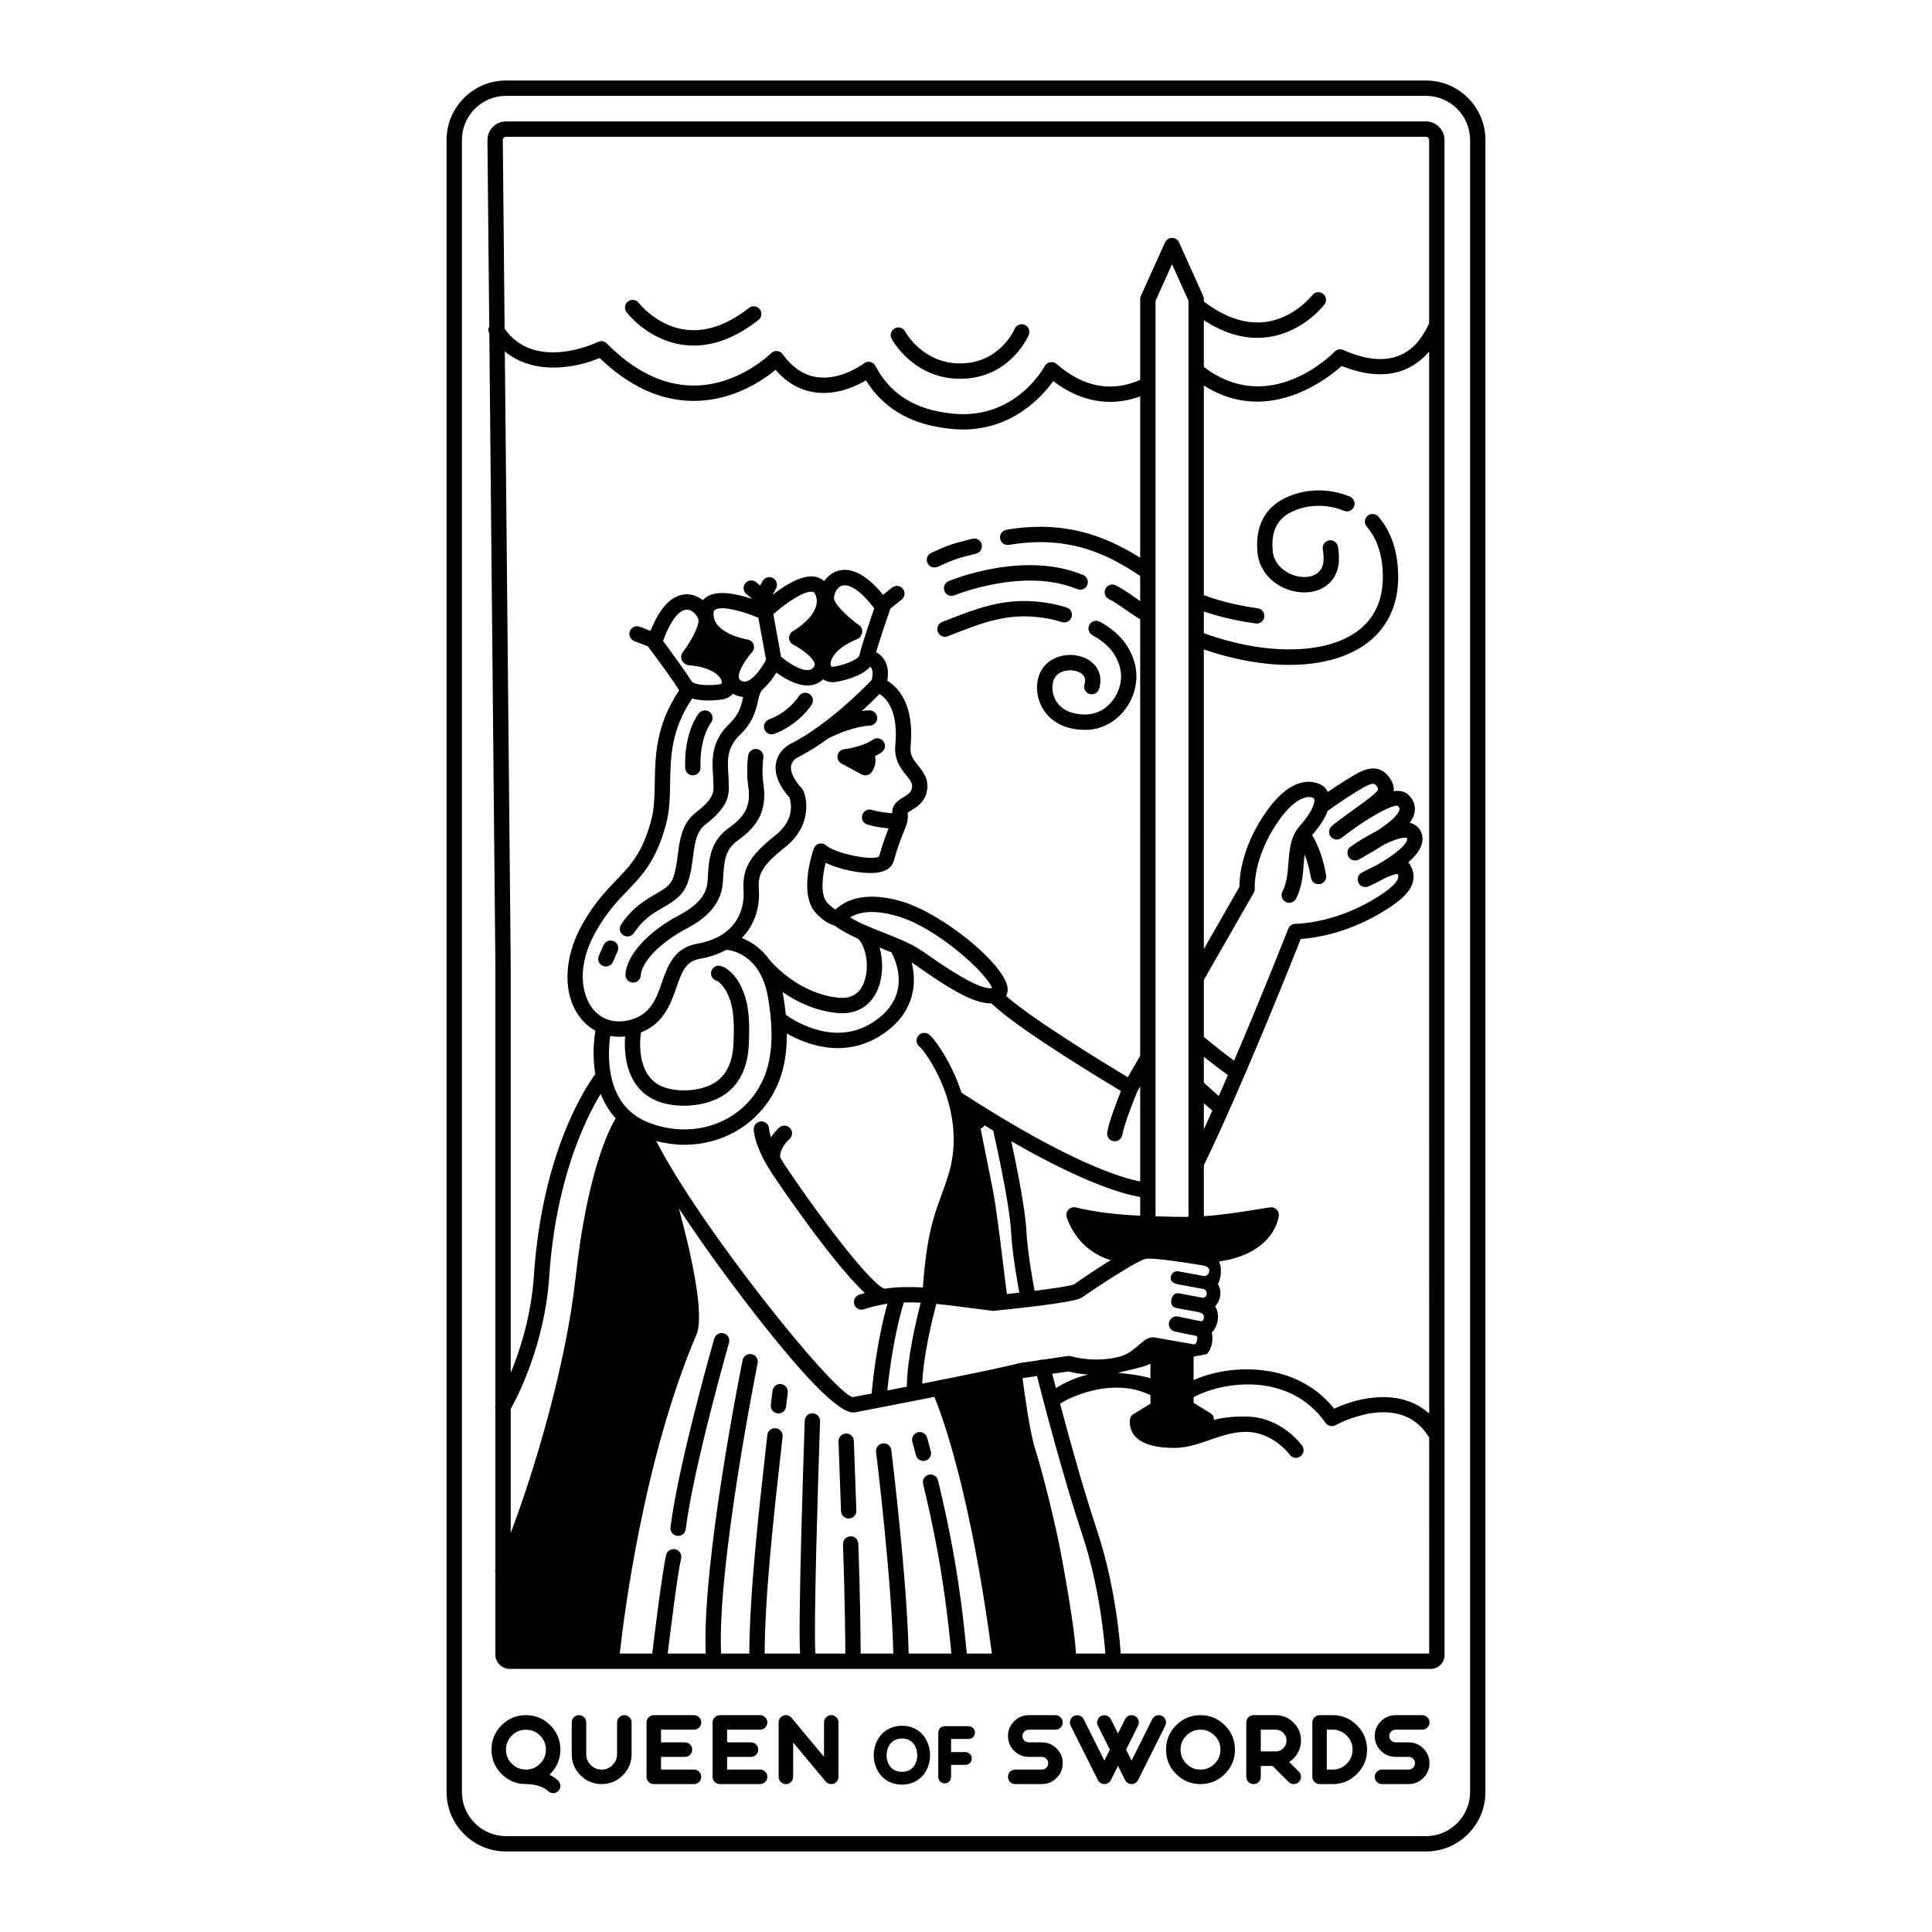 <?xml version="1.0" encoding="utf-8"?>
<!-- Generator: Adobe Illustrator 23.0.3, SVG Export Plug-In . SVG Version: 6.00 Build 0)  -->
<svg version="1.1" id="Capa_1" xmlns="http://www.w3.org/2000/svg" xmlns:xlink="http://www.w3.org/1999/xlink" x="0px" y="0px"
	 viewBox="0 0 1200 1200" enable-background="new 0 0 1200 1200" xml:space="preserve">
<path fill="hsl(290, 13%, 29%)" d="M676.65,388.054c1.266-2.308,4.161-3.146,6.472-1.886c10.952,6.01,17.654,13.589,21.091,23.85
	c3.314,9.894,1.477,21.104-4.914,29.983c-6.097,8.47-15.252,13.326-25.122,13.326c-14.076,0-21.476-6.118-25.205-11.253
	c-4.669-6.429-6.109-14.926-3.754-22.171c3.717-11.436,16.621-15.162,26.45-12.038c9.37,2.975,13.794,11.027,11.002,20.04
	c-0.776,2.513-3.441,3.934-5.96,3.143c-2.516-0.779-3.922-3.447-3.143-5.96c1.542-4.983-1.75-7.176-4.781-8.138
	c-4.598-1.452-12.395-0.593-14.501,5.901c-1.07,3.289-1.083,8.83,2.401,13.623c3.478,4.79,9.528,7.322,17.492,7.322
	c6.767,0,13.102-3.413,17.384-9.36c4.604-6.401,5.957-14.396,3.615-21.389c-2.665-7.958-7.797-13.67-16.639-18.519
	C676.228,393.26,675.384,390.363,676.65,388.054z M659.635,386.407c2.519,0.773,5.178-0.645,5.954-3.162
	c0.769-2.516-0.645-5.181-3.161-5.954c-2.507-0.766-6.292-1.824-10.108-2.51c-25.91-4.645-43.523,2.271-65.821,11.033l-1.288,0.506
	c-2.448,0.962-3.655,3.729-2.693,6.18c0.738,1.877,2.535,3.022,4.437,3.022c0.58,0,1.17-0.105,1.744-0.329l1.288-0.506
	c21.712-8.535,37.386-14.706,60.652-10.524C653.986,384.766,657.38,385.715,659.635,386.407z M586.657,367.174
	c0.763,1.831,2.535,2.932,4.399,2.932c0.611,0,1.232-0.118,1.831-0.366c0.431-0.177,43.126-17.626,76.202-3.807
	c2.429,1.021,5.219-0.133,6.233-2.56c1.015-2.429-0.13-5.219-2.56-6.233c-36.809-15.373-81.654,3.016-83.546,3.804
	C586.787,361.959,585.642,364.748,586.657,367.174z M381.182,584.596c-2.408-1.077-5.225,0.016-6.289,2.423l-2.929,6.596
	c-1.067,2.404,0.016,5.222,2.423,6.289c0.627,0.279,1.284,0.41,1.93,0.41c1.827,0,3.571-1.055,4.359-2.833l2.929-6.596
	C384.673,588.481,383.59,585.664,381.182,584.596z M392.913,610.301c0.109,0.006,0.214,0.009,0.323,0.009
	c2.485,0,4.582-1.93,4.75-4.449c0.568-8.554,12.178-20.461,28.23-28.959c9.314-4.93,21.808-13.31,22.798-29.077l0.143-2.42
	c0.562-9.875,1.005-17.675,9.032-23.341c13.648-9.637,18.265-19.878,15.944-35.354c-1.17-7.822-0.009-16,0.003-16.084
	c0.379-2.603-1.424-5.023-4.027-5.402c-2.584-0.382-5.017,1.418-5.405,4.018c-0.056,0.391-1.384,9.621,0.003,18.879
	c1.768,11.799-1.374,18.643-12.016,26.155c-11.78,8.318-12.457,20.148-13.049,30.585l-0.14,2.367
	c-0.531,8.479-6.003,15.035-17.747,21.25c-19.416,10.279-32.478,24.703-33.281,36.75
	C388.299,607.853,390.288,610.124,392.913,610.301z M479.276,456.112c0.565,0,1.139-0.099,1.694-0.31
	c15.659-5.96,22.975-17.796,23.276-18.299c1.365-2.249,0.648-5.181-1.604-6.543c-2.249-1.362-5.184-0.655-6.543,1.604
	c-0.059,0.093-5.889,9.522-18.516,14.328c-2.46,0.937-3.695,3.692-2.761,6.149C475.547,454.943,477.356,456.112,479.276,456.112z
	 M430.318,481.6c0.053,0,0.109,0,0.161-0.003c2.631-0.087,4.691-2.29,4.604-4.921c-0.617-18.491,6.295-27.467,6.456-27.672
	c1.657-2.02,1.378-5.004-0.636-6.68c-2.02-1.682-5.023-1.412-6.711,0.611c-0.385,0.459-9.388,11.532-8.634,34.057
	C425.645,479.571,427.758,481.6,430.318,481.6z M580.399,352.48c0.661,0,1.331-0.137,1.97-0.428
	c10.552-4.803,12.978-5.414,20.188-7.229l3.767-0.956c2.547-0.658,4.083-3.255,3.428-5.805c-0.658-2.55-3.258-4.083-5.805-3.428
	l-3.717,0.946c-7.623,1.917-10.474,2.637-21.808,7.797c-2.398,1.092-3.453,3.915-2.364,6.311
	C576.859,351.444,578.587,352.48,580.399,352.48z M387.766,1065.319c-1.238,0-2.296,0.45-3.174,1.347
	c-0.878,0.875-1.315,1.933-1.315,3.174v19.698c0,2.65-0.943,4.908-2.83,6.779c-1.868,1.868-4.117,2.802-6.748,2.802
	c-2.65,0-4.908-0.934-6.776-2.802c-1.871-1.871-2.805-4.13-2.805-6.779v-19.698c0-1.241-0.437-2.299-1.315-3.174
	c-0.875-0.897-1.933-1.347-3.171-1.347c-1.26,0-2.327,0.45-3.205,1.347c-0.875,0.875-1.315,1.933-1.315,3.174v19.698
	c0,5.129,1.821,9.503,5.464,13.124c3.621,3.642,7.995,5.464,13.124,5.464c5.125,0,9.503-1.821,13.124-5.464
	c3.639-3.621,5.461-7.995,5.461-13.124v-19.698c0-1.241-0.437-2.299-1.316-3.174
	C390.071,1065.769,389.004,1065.319,387.766,1065.319z M639.03,1074.326h16.524c1.238,0,2.305-0.438,3.202-1.312
	c0.878-0.878,1.315-1.936,1.315-3.174c0-1.241-0.438-2.299-1.315-3.174c-0.897-0.897-1.964-1.347-3.202-1.347H639.03
	c-3.565,0-6.615,1.269-9.15,3.804c-2.535,2.535-3.804,5.585-3.804,9.15c0,3.583,1.269,6.633,3.804,9.149
	c2.535,2.538,5.585,3.804,9.15,3.804h8.088c1.086,0,2.01,0.391,2.774,1.173c0.782,0.763,1.173,1.688,1.173,2.774
	c0,1.086-0.391,2.02-1.173,2.802c-0.763,0.763-1.688,1.145-2.774,1.145h-16.524c-1.257,0-2.324,0.438-3.202,1.315
	c-0.875,0.875-1.315,1.933-1.315,3.174c0,1.257,0.441,2.324,1.315,3.202c0.878,0.875,1.945,1.315,3.202,1.315h16.524
	c3.565,0,6.615-1.269,9.15-3.804s3.804-5.585,3.804-9.15c0-3.565-1.269-6.615-3.804-9.149c-2.535-2.535-5.585-3.804-9.15-3.804
	h-8.088c-1.086,0-2.01-0.382-2.774-1.145c-0.782-0.779-1.173-1.716-1.173-2.802c0-1.086,0.391-2.01,1.173-2.774
	C637.019,1074.717,637.944,1074.326,639.03,1074.326z M601.596,1072.17h-14.837c-2.194,0-3.971,1.778-3.971,3.971v27.582
	c0,2.193,1.778,3.971,3.971,3.971s3.971-1.778,3.971-3.971v-7.533h8.892c2.194,0,3.971-1.778,3.971-3.971
	c0-2.193-1.778-3.971-3.971-3.971h-8.892v-8.135h10.865c2.193,0,3.971-1.778,3.971-3.971S603.789,1072.17,601.596,1072.17z
	 M516.287,1065.319c-1.241,0-2.299,0.45-3.174,1.347c-0.878,0.875-1.315,1.933-1.315,3.174v21.33l-20.188-24.219
	c-0.611-0.726-1.371-1.21-2.287-1.458c-0.915-0.248-1.821-0.211-2.718,0.115c-0.897,0.323-1.61,0.866-2.144,1.629
	c-0.552,0.782-0.828,1.647-0.828,2.603v33.768c0,1.257,0.437,2.324,1.315,3.202c0.875,0.875,1.945,1.315,3.202,1.315
	c1.238,0,2.296-0.441,3.174-1.315c0.878-0.878,1.315-1.945,1.315-3.202v-21.333l20.185,24.219c0.897,1.089,2.051,1.632,3.462,1.632
	c0.531,0,1.046-0.087,1.542-0.257c0.897-0.326,1.61-0.878,2.144-1.66c0.555-0.782,0.831-1.647,0.831-2.6v-33.768
	c0-1.241-0.441-2.299-1.315-3.174C518.592,1065.769,517.525,1065.319,516.287,1065.319z M541.995,459.528
	c-0.056,0.043-5.768,4.282-17.688,5.814c-2.054,0.261-3.701,1.821-4.077,3.86c-0.379,2.035,0.602,4.08,2.426,5.063l12.578,6.767
	c0.714,0.382,1.489,0.568,2.256,0.568c1.393,0,2.764-0.611,3.695-1.75c1.486-1.824,3.314-5.752,2.346-10.198
	c2.6-1.294,4.015-2.364,4.331-2.612c2.054-1.62,2.398-4.573,0.8-6.643C547.065,458.328,544.077,457.949,541.995,459.528z
	 M577.668,1090.175c0,4.676-1.517,9.072-4.272,12.382c-3.171,3.804-7.828,5.901-13.112,5.901c-11.542,0-17.579-9.162-17.579-18.212
	c0-4.694,1.542-9.112,4.347-12.441c3.208-3.813,7.908-5.913,13.232-5.913C571.696,1071.891,577.668,1081.09,577.668,1090.175z
	 M569.726,1090.175c0-3.841-1.989-10.341-9.441-10.341c-7.607,0-9.637,6.543-9.637,10.412c0,3.813,2.029,10.27,9.637,10.27
	c2.969,0,5.327-1.024,7.009-3.044C568.839,1095.616,569.726,1092.958,569.726,1090.175z M922.628,86.981V600v513.019
	c0,9.879-3.847,19.165-10.832,26.149c-6.985,6.985-16.271,10.832-26.149,10.832H600H314.352c-9.879,0-19.165-3.847-26.149-10.831
	c-6.985-6.985-10.832-16.271-10.832-26.15V600V86.981c0-9.878,3.847-19.165,10.831-26.149C295.187,53.847,304.474,50,314.352,50H600
	h285.647c9.878,0,19.165,3.847,26.148,10.831C918.781,67.816,922.628,77.103,922.628,86.981z M913.097,86.981
	c0-7.58-3.072-14.442-8.04-19.41c-4.967-4.968-11.829-8.04-19.41-8.04H600H314.352c-7.58,0-14.443,3.072-19.41,8.04
	c-4.968,4.967-8.04,11.83-8.04,19.41V600v513.019c0,7.58,3.072,14.443,8.04,19.41c4.967,4.968,11.83,8.04,19.41,8.04H600h285.647
	c7.58,0,14.443-3.072,19.41-8.04c4.968-4.967,8.04-11.83,8.04-19.41V600V86.981z M760.764,1071.611
	c4.192,4.173,6.289,9.218,6.289,15.125c0,5.892-2.097,10.933-6.289,15.125c-4.176,4.176-9.218,6.264-15.128,6.264
	c-5.889,0-10.93-2.088-15.125-6.264c-4.173-4.192-6.261-9.233-6.261-15.125c0-5.907,2.088-10.952,6.261-15.125
	c4.195-4.195,9.236-6.292,15.125-6.292C751.546,1065.319,756.588,1067.416,760.764,1071.611z M758.046,1086.736
	c0-3.413-1.21-6.329-3.63-8.749c-2.442-2.439-5.367-3.661-8.78-3.661c-3.41,0-6.329,1.222-8.749,3.661
	c-2.42,2.42-3.63,5.336-3.63,8.749s1.21,6.329,3.63,8.749c2.42,2.423,5.34,3.633,8.749,3.633c3.413,0,6.339-1.21,8.78-3.633
	C756.836,1093.065,758.046,1090.149,758.046,1086.736z M472.082,1074.326c1.238,0,2.305-0.438,3.202-1.312
	c0.875-0.878,1.316-1.936,1.316-3.174c0-1.241-0.441-2.299-1.316-3.174c-0.897-0.897-1.964-1.347-3.202-1.347h-24.96
	c-1.257,0-2.327,0.45-3.202,1.347c-0.878,0.875-1.315,1.933-1.315,3.174v33.768c0,1.257,0.437,2.324,1.315,3.202
	c0.875,0.875,1.945,1.315,3.202,1.315h24.96c1.238,0,2.305-0.441,3.202-1.315c0.875-0.878,1.316-1.945,1.316-3.202
	c0-1.241-0.441-2.299-1.316-3.174c-0.897-0.878-1.964-1.315-3.202-1.315h-20.471v-7.893h14.837c1.238,0,2.305-0.438,3.202-1.316
	c0.878-0.875,1.315-1.933,1.315-3.174c0-1.256-0.437-2.324-1.315-3.202c-0.897-0.878-1.964-1.316-3.202-1.316h-14.837v-7.893
	H472.082z M866.838,1074.326h16.521c1.241,0,2.308-0.438,3.205-1.312c0.875-0.878,1.315-1.936,1.315-3.174
	c0-1.241-0.441-2.299-1.315-3.174c-0.897-0.897-1.964-1.347-3.205-1.347h-16.521c-3.565,0-6.615,1.269-9.15,3.804
	c-2.538,2.535-3.804,5.585-3.804,9.15c0,3.583,1.266,6.633,3.804,9.149c2.535,2.538,5.585,3.804,9.15,3.804h8.088
	c1.086,0,2.01,0.391,2.774,1.173c0.782,0.763,1.173,1.688,1.173,2.774c0,1.086-0.391,2.02-1.173,2.802
	c-0.763,0.763-1.688,1.145-2.774,1.145h-16.524c-1.26,0-2.327,0.438-3.202,1.315c-0.878,0.875-1.315,1.933-1.315,3.174
	c0,1.257,0.437,2.324,1.315,3.202c0.875,0.875,1.942,1.315,3.202,1.315h16.524c3.565,0,6.615-1.269,9.149-3.804
	s3.804-5.585,3.804-9.15c0-3.565-1.269-6.615-3.804-9.149c-2.535-2.535-5.585-3.804-9.149-3.804h-8.088
	c-1.089,0-2.014-0.382-2.774-1.145c-0.782-0.779-1.173-1.716-1.173-2.802c0-1.086,0.391-2.01,1.173-2.774
	C864.824,1074.717,865.749,1074.326,866.838,1074.326z M842.818,1071.611c4.195,4.173,6.292,9.218,6.292,15.125
	c0,5.892-2.097,10.933-6.292,15.125c-4.173,4.176-9.218,6.264-15.125,6.264h-8.061c-1.257,0-2.327-0.441-3.202-1.315
	c-0.878-0.878-1.315-1.945-1.315-3.202v-33.768c0-1.241,0.438-2.299,1.315-3.174c0.875-0.897,1.945-1.347,3.202-1.347h8.061
	C833.6,1065.319,838.645,1067.416,842.818,1071.611z M840.103,1086.736c0-3.413-1.213-6.329-3.633-8.749
	c-2.42-2.439-5.346-3.661-8.777-3.661h-3.571v24.793h3.571c3.431,0,6.357-1.21,8.777-3.633
	C838.89,1093.065,840.103,1090.149,840.103,1086.736z M800.734,1094.4l6.031,6.034c0.878,0.875,1.315,1.933,1.315,3.174
	c0,1.257-0.438,2.324-1.315,3.202c-0.897,0.875-1.964,1.315-3.202,1.315s-2.296-0.441-3.174-1.315l-9.95-9.95h-7.347v6.748
	c0,1.257-0.438,2.324-1.315,3.202c-0.875,0.875-1.933,1.315-3.171,1.315c-1.26,0-2.327-0.441-3.205-1.315
	c-0.875-0.878-1.315-1.945-1.315-3.202v-33.768c0-1.241,0.441-2.299,1.315-3.174c0.878-0.897,1.945-1.347,3.205-1.347h13.692
	c4.347,0,8.064,1.545,11.151,4.632c3.09,3.09,4.632,6.807,4.632,11.154c0,2.743-0.676,5.308-2.029,7.691
	C804.755,1091.101,802.984,1092.969,800.734,1094.4z M799.075,1081.105c0-1.868-0.667-3.463-2.001-4.775
	c-1.315-1.334-2.907-2.004-4.775-2.004h-9.205v13.527h9.205c1.868,0,3.459-0.658,4.775-1.973
	C798.407,1084.546,799.075,1082.954,799.075,1081.105z M721.754,1065.805c-2.249-1.106-4.858-0.318-6.057,2.002l-12.87,25.736
	l-3.4-6.807l7.434-14.895c0.571-1.108,0.658-2.249,0.258-3.432c-0.4-1.182-1.154-2.051-2.259-2.603
	c-1.108-0.552-2.249-0.639-3.431-0.258c-1.182,0.4-2.051,1.154-2.603,2.259l-4.43,8.864l-4.406-8.805
	c-0.571-1.126-1.44-1.877-2.6-2.259c-1.182-0.4-2.336-0.326-3.459,0.227c-1.108,0.555-1.858,1.421-2.259,2.603
	c-0.382,1.182-0.298,2.336,0.258,3.459l7.434,14.84l-3.404,6.807l-12.866-25.677c-0.555-1.126-1.421-1.877-2.603-2.259
	c-1.182-0.4-2.336-0.326-3.459,0.227c-1.104,0.555-1.849,1.421-2.231,2.603c-0.4,1.182-0.323,2.336,0.23,3.459l16.9,33.74
	c0.379,0.763,0.931,1.362,1.657,1.803c0.723,0.456,1.514,0.686,2.373,0.686c0.856,0,1.647-0.229,2.373-0.686
	c0.723-0.441,1.275-1.039,1.657-1.803l4.406-8.836l4.43,8.836c0.382,0.763,0.934,1.362,1.66,1.803
	c0.723,0.456,1.514,0.686,2.373,0.686c0.838,0,1.62-0.229,2.342-0.686c0.726-0.441,1.278-1.039,1.66-1.803l16.9-33.796
	c0.552-1.108,0.636-2.249,0.254-3.432C723.615,1067.227,722.864,1066.358,721.754,1065.805z M525.393,890.399
	c-2.631,0.099-4.682,2.311-4.583,4.942c0,0.003,0.546,14.492,1.567,43.237c0.09,2.575,2.206,4.598,4.759,4.598
	c0.056,0,0.115,0,0.171-0.003c2.631-0.093,4.688-2.302,4.595-4.93c-1.021-28.767-1.567-43.262-1.567-43.262
	C530.236,892.35,528.04,890.213,525.393,890.399z M575.729,892.633c-0.875-2.46-3.559-3.745-6.031-2.888
	c-2.47,0.847-3.791,3.546-2.969,6.025c0.019,0.056,0.484,1.471,2.178,8.064c0.555,2.15,2.491,3.577,4.614,3.577
	c0.394,0,0.791-0.047,1.191-0.149c2.547-0.658,4.083-3.255,3.428-5.805C576.368,894.575,575.847,892.965,575.729,892.633z
	 M449.526,828.136c-2.526-0.717-5.169,0.738-5.892,3.273c-0.918,3.211-22.522,79.088-27.175,117.231
	c-0.316,2.612,1.542,4.989,4.154,5.309c0.195,0.022,0.391,0.034,0.583,0.034c2.373,0,4.43-1.772,4.725-4.188
	c4.561-37.402,26.654-114.988,26.878-115.766C453.522,831.496,452.057,828.859,449.526,828.136z M485.159,859.677
	c-2.591-0.329-4.995,1.523-5.321,4.136c0,0-0.4,3.186-1.061,8.759c-0.31,2.612,1.554,4.983,4.17,5.293
	c0.189,0.025,0.379,0.034,0.568,0.034c2.38,0,4.437-1.781,4.725-4.204c0.658-5.526,1.055-8.69,1.055-8.696
	C489.62,862.386,487.768,860.003,485.159,859.677z M838.465,308.486c-12.761-5.405-27.684-5.156-39.933,0.664
	c-9.112,4.328-19.537,13.794-17.468,34.311c1.244,12.327,11.514,22.273,24.973,24.191c1.44,0.205,2.845,0.304,4.21,0.304
	c11.098,0,19.524-6.612,21.104-17.064c0.63-4.164,0.155-8.225-0.329-11.296c-0.406-2.597-2.814-4.375-5.448-3.965
	c-2.6,0.406-4.375,2.848-3.965,5.448c0.375,2.395,0.751,5.513,0.316,8.389c-1.182,7.822-8.585,9.602-14.542,8.746
	c-7.688-1.092-15.941-6.841-16.838-15.708c-1.247-12.376,2.591-20.241,12.075-24.746c9.683-4.598,21.994-4.784,32.127-0.5
	c2.442,1.033,5.222-0.105,6.245-2.529C842.02,312.308,840.888,309.509,838.465,308.486z M346.247,1095.343
	c-1.182,2.631-2.83,4.949-4.945,6.95c1.468,0.723,2.783,1.542,3.946,2.457c0.4,0.307,0.773,0.611,1.114,0.915
	c0.115,0.115,0.22,0.23,0.316,0.344l0.112,0.115l0.087,0.084c0.838,0.915,1.229,1.992,1.173,3.233
	c-0.037,1.238-0.515,2.277-1.43,3.115c-0.878,0.8-1.896,1.201-3.059,1.201c-1.315,0-2.42-0.484-3.317-1.458l-0.028-0.028
	l-0.028-0.028c-0.059-0.059-0.115-0.105-0.174-0.143c-0.189-0.174-0.4-0.335-0.627-0.487c-0.726-0.534-1.545-1.011-2.46-1.43
	c-2.935-1.371-6.357-2.057-10.266-2.057c-5.889,0-10.93-2.088-15.125-6.264c-4.173-4.192-6.261-9.233-6.261-15.125
	c0-5.907,2.088-10.952,6.261-15.125c4.195-4.195,9.236-6.292,15.125-6.292c5.91,0,10.952,2.097,15.128,6.292
	c4.192,4.173,6.289,9.218,6.289,15.125C348.078,1089.749,347.466,1092.619,346.247,1095.343z M339.071,1086.736
	c0-3.413-1.21-6.329-3.63-8.749c-2.442-2.42-5.367-3.63-8.78-3.63c-3.41,0-6.329,1.21-8.749,3.63c-2.42,2.42-3.63,5.336-3.63,8.749
	s1.21,6.329,3.63,8.749c2.42,2.423,5.34,3.633,8.749,3.633c3.413,0,6.339-1.21,8.78-3.633
	C337.861,1093.065,339.071,1090.149,339.071,1086.736z M431.053,1074.326c1.238,0,2.305-0.438,3.202-1.312
	c0.878-0.878,1.315-1.936,1.315-3.174c0-1.241-0.437-2.299-1.315-3.174c-0.897-0.897-1.964-1.347-3.202-1.347h-24.957
	c-1.26,0-2.327,0.45-3.205,1.347c-0.875,0.875-1.315,1.933-1.315,3.174v33.768c0,1.257,0.441,2.324,1.315,3.202
	c0.878,0.875,1.945,1.315,3.205,1.315h24.957c1.238,0,2.305-0.441,3.202-1.315c0.878-0.878,1.315-1.945,1.315-3.202
	c0-1.241-0.437-2.299-1.315-3.174c-0.897-0.878-1.964-1.315-3.202-1.315h-20.471v-7.893h14.837c1.241,0,2.308-0.438,3.205-1.316
	c0.875-0.875,1.315-1.933,1.315-3.174c0-1.256-0.441-2.324-1.315-3.202c-0.897-0.878-1.964-1.316-3.205-1.316h-14.837v-7.893
	H431.053z M897.192,600l0.04,428.178c0,4.501-3.91,8.411-8.411,8.411H316.393c-4.449,0-8.705-4.069-8.705-8.612v-50.886
	c-0.181-0.751-0.203-1.542,0-2.318v-99.49c-0.191-0.743-0.183-1.529,0-2.294V599.385l-3.766-392.259
	c-0.775-1.428-0.75-3.086-0.043-4.45l-1.111-115.695c0-3.089,1.203-5.993,3.388-8.178c2.184-2.184,5.088-3.387,8.177-3.387H599.98
	h285.648c3.089,0,5.993,1.203,8.177,3.387c2.184,2.184,3.387,5.088,3.387,8.177V600z M749.871,840.792
	c-0.642,0.749-7.715,1.382-8.495,1.91v14.498c22.017-9.98,63.591-12.138,87.291,17.768c15.207-7.186,41.311-12.921,59.02,3.01
	l-0.026-277.976V218.364c-15.79,18.368-37.156,15.846-54.3,8.964c-6.816,6.075-27.238,22.134-52.564,22.134
	c-10.394,0-21.619-2.771-33.067-9.982v130.176c12.366,4.61,24.88,6.978,33.471,8.144c2.609,0.354,4.437,2.755,4.083,5.361
	c-0.323,2.392-2.367,4.126-4.716,4.126c-0.214,0-0.428-0.012-0.645-0.043c-8.318-1.127-20.133-3.327-32.192-7.458v13.487
	c37.547,13.628,74.473,13.458,94.545-0.627c11.231-7.877,16.825-19.664,16.624-35.028c-0.168-12.807-3.525-23.061-9.975-30.483
	c-1.728-1.989-1.517-4.998,0.469-6.723c1.989-1.731,5.001-1.514,6.723,0.468c7.971,9.171,12.116,21.488,12.314,36.614
	c0.239,18.442-6.913,33.297-20.682,42.955c-11.901,8.349-28.268,12.534-46.998,12.534c-16.338,0-34.477-3.22-53.02-9.602v186.08
	l22.062-38.544c-0.012-5.529,1.176-24.876,16.915-47.069c7.688-10.837,15.612-16.915,23.545-18.066
	c6.37-0.912,10.524,1.725,11.495,2.426c0.639,0.451,2.014,1.625,3.016,3.704c3.26-2.251,7.322-4.969,11.448-7.507l0.949-0.586
	c6.447-3.981,12.534-7.744,18.656-6.146c3.394,0.884,6.214,3.31,8.38,7.207c1.309,2.349,1.728,4.496,1.415,6.546
	c3.531-0.493,6.556-0.006,8.737,1.88c4.126,3.58,4.679,7.514,4.418,10.189c-0.254,2.612-1.371,5.144-3.155,7.614
	c0.347,0.071,0.686,0.158,1.015,0.261c2.966,0.934,5.194,3.047,6.27,5.957c2.386,6.45-1.911,12.848-8.222,18.327
	c0.459,0.475,0.878,1.033,1.25,1.679c2.035,3.531,2.581,7.102,1.626,10.617c-1.737,6.388-8.495,12.637-21.914,20.263
	c-21.302,12.106-40.25,14.529-47.73,15.004c-6.263,15.825-36.785,92.378-60.178,140.56V755.4c11.797-0.777,22.82-2.547,37.098-4.853
	l3.977-0.642c1.468-0.226,2.951,0.227,4.027,1.238c1.077,1.018,1.62,2.476,1.471,3.946c-0.108,1.069-2.839,23.534-37.185,28.458
	c0.081,0.186,0.204,0.338,0.277,0.53c1.733,4.547,0.878,10.025-0.911,13.57c0.349,0.58,0.631,1.137,0.818,1.614
	c1.474,3.773,0.704,8.191-2.014,11.526c-0.168,0.205-0.374,0.354-0.551,0.546c0.408,0.669,0.725,1.313,0.939,1.862
	c1.719,4.409,0.751,10.062-2.349,13.748c-0.202,0.241-0.433,0.422-0.647,0.639C753.58,831.675,752.962,837.176,749.871,840.792z
	 M779.345,551.787c0.068,0.946-0.146,1.886-0.617,2.709l-30.998,54.152v35.421c5.848,4.795,13.888,11.204,18.799,14.737
	c17.953-42.006,33.421-81.39,33.653-81.984c0.726-1.852,2.522-2.988,4.511-3.025c0.177-0.047,21.653,0.102,46.235-13.869
	c13.186-7.496,16.754-12.01,17.424-14.48c0.177-0.648,0.248-1.418-0.313-2.643c-1.737,0.031-5.073,1.381-8.203,2.836
	c-3.705,2.032-7.021,3.608-9.196,4.595l-0.503,0.245c-2.355,1.163-5.212,0.18-6.376-2.181c-0.332-0.673-0.487-1.387-0.487-2.091
	c-0.003-1.762,0.977-3.456,2.668-4.285l0.568-0.279c0.878-0.431,1.893-0.952,2.994-1.52c1.737-0.897,3.599-1.855,5.507-2.764
	c11.427-6.363,20.058-13.723,18.947-16.726c-1.564-1.073-7.139,0.481-14.318,3.99c-3.77,2.417-7.862,4.812-12.063,7.214
	c-1.266,0.723-2.423,1.384-3.431,1.976c-0.006,0.003-0.012,0.009-0.022,0.012c-2.274,1.319-5.243,0.568-6.559-1.706
	c-1.322-2.277-0.593-5.166,1.685-6.484c2.792-1.948,8.97-6.056,15.836-9.45c6.968-4.552,13.831-9.888,14.197-13.62
	c0.031-0.31,0.093-0.956-1.176-2.057c-3.5-0.999-20.223,8.368-34.876,19.925c-2.042,1.61-4.989,1.291-6.64-0.717
	c-1.644-2.007-1.387-4.958,0.589-6.643c0,0,1.468-1.257,1.834-1.539c5.008-3.847,9.429-7.018,13.329-9.817
	c7.468-5.355,14.523-10.415,13.527-12.206c-0.586-1.055-1.489-2.364-2.46-2.619c-2.162-0.565-6.99,2.411-11.241,5.035l-0.962,0.593
	c-6.93,4.265-13.868,9.197-16.557,11.14c-1.632,4.486-4.87,9.515-9.671,15.036c2.183,3.549,6.487,11.84,8.699,24.948
	c0.438,2.597-1.312,5.054-3.906,5.495c-0.27,0.043-0.537,0.065-0.8,0.065c-2.284,0-4.3-1.644-4.694-3.971
	c-1.018-6.032-2.518-10.807-3.963-14.437c-0.226,1.88-0.39,3.858-0.551,5.933c-0.531,6.792-1.129,14.492-4.769,21.476
	c-1.216,2.33-4.089,3.239-6.429,2.023c-2.333-1.216-3.239-4.092-2.023-6.429c2.74-5.259,3.236-11.641,3.717-17.812
	c0.633-8.104,1.288-16.487,6.944-22.847c9.91-11.151,9.584-16.341,8.914-17.244c-0.028-0.019-0.056-0.04-0.084-0.062
	c-2.705-1.846-10.881-1.511-21.551,13.53C778.163,532.374,779.333,551.597,779.345,551.787z M747.73,656.344v16.121
	c3.994,3.618,7.068,6.325,9.298,8.252c1.896-4.304,3.788-8.644,5.665-12.986C758.625,664.959,752.643,660.284,747.73,656.344z
	 M747.73,685.254v16.156c1.74-3.79,3.494-7.663,5.257-11.599C751.725,688.74,749.984,687.239,747.73,685.254z M313.425,204.217
	c18.999,26.632,56.361,8.946,57.975,8.157c1.843-0.894,4.043-0.518,5.479,0.937c17.145,17.359,35.304,26.164,53.976,26.17
	c0.006,0,0.016,0,0.022,0c27.861,0,47.814-19.844,48.012-20.043c0.987-0.999,2.37-1.511,3.763-1.402
	c1.399,0.109,2.681,0.825,3.5,1.967c5.941,8.265,13.074,13.059,21.203,14.238c15.184,2.225,29.096-8.439,29.233-8.544
	c1.12-0.869,2.563-1.195,3.94-0.887c1.381,0.301,2.553,1.201,3.208,2.454c8.498,16.335,22.916,26.077,42.856,28.956l1.12,0.168
	c41.469,6.683,60.401-27.529,61.186-28.99c0.686-1.275,1.917-2.175,3.341-2.432c1.412-0.267,2.888,0.133,3.987,1.086
	c16.596,14.418,34.026,17.762,51.822,9.953c0.049-0.022,0.1-0.029,0.149-0.048v-50.161c0-0.676,0.143-1.343,0.422-1.958
	l15.013-33.291c0.04-0.09,0.1-0.165,0.145-0.251c0.078-0.148,0.157-0.294,0.25-0.433c0.088-0.132,0.186-0.254,0.285-0.375
	c0.094-0.114,0.188-0.227,0.294-0.333c0.122-0.122,0.25-0.232,0.384-0.34c0.105-0.085,0.209-0.169,0.322-0.245
	c0.157-0.106,0.321-0.196,0.489-0.283c0.075-0.039,0.139-0.09,0.217-0.126c0.038-0.017,0.078-0.022,0.116-0.038
	c0.185-0.078,0.376-0.135,0.57-0.189c0.107-0.03,0.214-0.066,0.322-0.088c0.197-0.04,0.397-0.058,0.599-0.073
	c0.106-0.008,0.213-0.023,0.319-0.023c0.194-0.001,0.387,0.021,0.582,0.044c0.116,0.014,0.231,0.021,0.345,0.043
	c0.169,0.033,0.334,0.085,0.501,0.137c0.14,0.043,0.28,0.084,0.415,0.14c0.05,0.021,0.101,0.029,0.151,0.051
	c0.098,0.044,0.179,0.108,0.273,0.158c0.138,0.074,0.275,0.148,0.406,0.235c0.135,0.09,0.258,0.188,0.382,0.29
	c0.116,0.095,0.229,0.191,0.337,0.298c0.115,0.115,0.218,0.237,0.32,0.362c0.094,0.115,0.186,0.231,0.27,0.356
	c0.092,0.138,0.17,0.281,0.247,0.427c0.047,0.089,0.109,0.167,0.151,0.26l14.989,33.288c0.276,0.617,0.419,1.284,0.419,1.958v1.468
	c13.051,9.958,25.875,14.268,38.149,12.723c18.001-2.271,29.068-16.5,29.177-16.642c1.598-2.088,4.583-2.501,6.674-0.906
	c2.091,1.589,2.507,4.567,0.922,6.661c-0.537,0.714-13.44,17.486-35.444,20.325c-2.1,0.27-4.21,0.406-6.323,0.406
	c-10.955,0-22.059-3.696-33.154-10.915v28.995c40.979,31.217,79.57-7.791,81.201-9.48c1.387-1.43,3.525-1.858,5.355-1.052
	c37.104,16.363,48.776-7.214,53.166-16.087l0.209-0.419V86.981c0-0.559-0.2-1.042-0.596-1.438c-0.396-0.395-0.879-0.596-1.437-0.596
	H599.98H314.333c-0.559,0-1.042,0.2-1.437,0.595c-0.396,0.395-0.596,0.879-0.596,1.438L313.425,204.217z M727.972,164.107
	l-10.244,22.711v167.936c0.029,0.301,0.029,0.602,0,0.905v399.811c3.853,0.119,7.81,0.224,12.032,0.315
	c2.937,0.069,5.72,0.062,8.439,0.017V186.818L727.972,164.107z M317.218,599.294l0,253.509c5.88-14.361,12.759-35.813,14.403-60.477
	c5.112-76.672,32.194-117.143,38.153-125.193c-1.672-9.858-1.222-19.558,0.076-26.917c-3.384-1.862-6.451-4.37-9.031-7.574
	c-11.517-14.3-11.123-37.383,1.002-58.806c7.372-13.022,14.595-20.536,20.964-27.166c9.066-9.435,16.226-16.884,21.69-37.175
	c1.948-7.238,2.079-15.075,2.218-23.372c0.282-16.775,0.628-35.673,15.166-57.378c-0.206-0.29-0.453-0.542-0.631-0.858
	c-2.454-4.362-14.21-20.275-18.532-26.037c-0.089-0.119-0.142-0.255-0.219-0.38l-8.512-3.275c-2.457-0.946-3.683-3.704-2.74-6.159
	c0.946-2.46,3.714-3.67,6.159-2.74l6.66,2.562c8.091-20.414,17.917-23.652,24.977-22.521c2.812,0.453,5.349,1.745,7.514,3.459
	c0.823-0.942,1.72-1.665,2.56-2.193c7.025-4.399,19.404-1.53,28.148,1.445c-0.041-0.033-0.092-0.043-0.132-0.077l-3.583-3.075
	c-1.998-1.716-2.228-4.722-0.515-6.72c1.713-2.001,4.716-2.228,6.72-0.515l2.383,2.045l1.505-2.758
	c1.26-2.311,4.151-3.168,6.466-1.899c2.308,1.26,3.162,4.154,1.899,6.466l-2.194,4.022c7.547-5.921,18.676-13.015,26.953-11.251
	c1.583,0.339,3.478,1.096,5.21,2.625c1.518-2.174,3.468-4.076,5.903-5.312c6.389-3.236,16.731-3.14,30.656,13.838l5.561-4.469
	c2.042-1.651,5.048-1.328,6.698,0.729c1.651,2.051,1.322,5.051-0.729,6.698l-7.112,5.715c-0.035,0.142-0.044,0.288-0.093,0.428
	c-1.929,5.561-6.515,19.076-8.679,26.515c3.022,1.673,4.738,3.935,5.682,5.78c2.145,4.193,1.852,8.852,1.234,12.022
	c6.316,3.718,17.082,14.053,14.505,40.895c-0.509,5.293,1.799,8.16,4.716,11.787c3.279,4.074,7.359,9.14,5.088,17.235
	c-1.663,5.926-6.304,8.718-9.376,10.564c-0.732,0.441-1.772,1.064-2.287,1.489c0.658,4.3-0.469,7.068-2.296,11.563
	c-1.455,3.577-3.655,8.982-6.339,18.454c-0.63,2.212-2.404,5.15-7.31,6.565c-8.603,2.476-25.091-0.847-34.969-5.482
	c-1.961,8.026-3.602,20.182,1.219,25.004c2.016,2.018,3.316,3.138,5.002,3.992c4.809-4.703,16.633-12.009,40.47-5.205
	c25.482,7.282,64.543,38.993,66.342,53.858c0.225,1.864-0.136,3.572-0.923,5.021c0.297,0.258,0.636,0.561,0.926,0.811
	c16.835,14.539,60.919,41.435,74.639,49.691l7.71-13.317V384.663c-3.739-2.32-7.41-4.738-10.893-7.26
	c-2.737-1.979-5.647-3.782-8.65-5.364c-2.327-1.226-3.22-4.108-1.995-6.438c1.229-2.33,4.108-3.214,6.438-1.995
	c3.397,1.79,6.692,3.835,9.792,6.075c1.726,1.249,3.508,2.468,5.309,3.67v-15.626c-19.545-13.016-43.688-25.668-81.511-19.281
	c-2.578,0.441-5.057-1.309-5.492-3.903c-0.441-2.594,1.306-5.054,3.903-5.492c36.323-6.146,61.675,3.99,83.099,17.35V246.191
	c-13.788,5.036-33.115,6.429-54-9.502c-6.85,9.568-25.159,30.079-56.088,30.083c-3.785,0-7.747-0.304-11.911-0.977l-0.968-0.143
	c-21.25-3.068-37.153-12.953-47.352-29.412c-6.323,3.736-18.485,9.395-31.895,7.434c-9.267-1.347-17.421-6.035-24.296-13.958
	c-7.791,6.453-26.332,19.267-50.718,19.298c-0.031,0-0.062,0-0.093,0c-20.437,0.003-40.07-8.963-58.406-26.66
	c-14.879,6.286-40.699,10.925-58.91-4.06L317.218,599.294z M663.551,751.422c1.167-1.294,2.932-1.858,4.632-1.449
	c13.282,3.131,25.709,4.433,40.014,5.122v-11.663c-8.649-1.339-32.805-7.38-80.076-34.589c3.04,14.04,8.692,41.614,9.39,55.602
	c0.65,13.006,3.96,31.267,5.108,37.314c12.116-1.515,21.894-3.014,24.36-3.961c7.324-5.088,15.463-10.549,22.897-15.101
	c-12.863-3.909-22.655-13.216-27.288-26.517C662.018,754.537,662.387,752.713,663.551,751.422z M627.992,764.921
	c-0.9-18.01-10.965-62.107-11.067-62.551c-0.01-0.046-0.008-0.091-0.017-0.137c-1.77-1.063-3.566-2.15-5.393-3.269
	c-0.56,0.947-1.402,1.686-2.437,2.065c2.017,10.119,5.182,25.989,7.404,37.088c2.243,11.219,4.887,33.018,6.816,48.937
	c0.825,6.81,1.565,12.923,2.092,16.697c2.598-0.279,5.191-0.567,7.741-0.859C631.838,796.056,628.658,778.215,627.992,764.921z
	 M708.197,733.802v-58.996l-1.727,2.983c-2.353,5.646-8.314,20.766-9.368,27.094c-0.388,2.333-2.408,3.984-4.694,3.984
	c-0.261,0-0.524-0.022-0.788-0.065c-2.597-0.431-4.35-2.885-3.919-5.482c1.097-6.588,5.973-19.278,8.527-25.653
	c-13.134-7.881-58.696-35.571-76.61-51.039c-1.224-1.059-2.565-2.241-3.907-3.424c-0.149,0.004-0.291,0.024-0.443,0.024
	c-11.517,0-28.081-10.834-45.493-23.049l-1.734-1.216c-0.561-0.392-1.202-0.728-1.789-1.1c3.812,15.037,0.461,32.795-19.308,45.362
	c-8.988,5.715-18.051,7.784-26.468,7.784c-13.061,0-24.532-4.98-31.763-9.067c0.137,19.435-4.731,30.797-8.97,38.15
	c-11.43,19.81-32.273,30.954-54.655,30.958c-5.766,0-11.632-0.821-17.469-2.342c26.56,52.279,109.007,155.415,121.932,159.087
	c2.6-0.489,6.719-1.274,11.831-2.257c2.57-27.408,7.24-46.68,9.811-55.753c-4.884,0.676-9.696,1.774-14.509,3.439
	c-2.501,0.853-5.203-0.465-6.062-2.947c-0.859-2.488,0.459-5.203,2.947-6.062c1.2-0.415,2.399-0.785,3.599-1.139
	c-20.864-19.184-56.614-72.629-57.035-73.261c-11.647-17.471-11.982-27.43-11.982-28.506c0-2.631,2.135-4.766,4.766-4.766
	c2.609,0,4.725,2.094,4.766,4.694c0.007,0.138,0.126,1.916,1.162,5.178c2.22-3.388,4.681-5.637,5.205-6.094
	c1.983-1.734,4.998-1.53,6.723,0.45c1.728,1.976,1.533,4.98-0.437,6.714c-1.843,1.635-6.453,6.903-5.675,11.57
	c0.001,0.004,0,0.009,0.001,0.012c0.99,1.708,2.112,3.525,3.403,5.461c19.385,29.075,52.27,72.711,61.259,75.917
	c7.82-1.122,15.735-1.235,23.895-0.78c2.255-31.797,6.501-43.551,11.402-57.025c1.446-3.974,2.941-8.085,4.44-12.919
	c5.234-16.884,3.566-33.082-0.399-46.432c-0.074-0.214-0.144-0.428-0.187-0.65c-5.273-17.313-14.349-29.697-17.003-32.304
	c-1.322-0.847-2.197-2.327-2.197-4.015c0-2.631,2.135-4.766,4.766-4.766c2.225,0,3.711,0.946,7.632,6.267
	c2.599,3.527,10.377,14.906,15.497,30.838C665.33,722.849,697.897,731.942,708.197,733.802z M561.376,808.969
	c-1.818,5.906-7.26,25.38-10.231,54.679c3.801-0.738,7.881-1.534,12.118-2.365c0.088-17.12,5.804-41.285,8.622-52.171
	C568.308,808.927,564.813,808.872,561.376,808.969z M424.026,405.205c4.099-5.433,9.872-15.178,9.872-19.844
	c0-1.666-2.696-6.019-6.388-6.612c-5.253-0.844-11.008,6.376-15.674,19.407c4.067,5.464,15.004,20.263,17.703,25.06
	c0.073,0.13,0.254,0.247,0.393,0.37c0.369,0.147,0.729,0.325,1.065,0.57c0.053,0.039,0.093,0.089,0.144,0.13
	c2.9,1.17,9.165,1.715,15.936,0.742c1.073-0.152,1.269-0.614,1.247-1.362c-0.096-2.913-5.234-9.314-20.511-10.49
	c-1.263-0.096-2.377-0.679-3.165-1.548C422.822,409.993,422.524,407.2,424.026,405.205z M467.093,405.118
	c-3.701,4.067-8.867,11.905-8.2,15.811c0.105,0.608,0.369,1.263,1.595,1.92c1.123,0.608,2.172,0.692,3.407,0.289
	c1.214-0.399,2.465-1.218,3.695-2.294c0.02-0.019,0.036-0.039,0.056-0.058c0.009-0.008,0.02-0.01,0.029-0.018
	c3.211-2.84,6.251-7.402,8.134-10.958l-4.785-26.114c-8.877-3.789-22.561-7.706-26.864-5.016c-0.329,0.208-0.943,0.593-0.984,2.367
	c-0.307,12.708,20.899,16.115,21.113,16.146c1.734,0.267,3.186,1.471,3.77,3.124C468.644,401.976,468.275,403.822,467.093,405.118z
	 M416.226,486.282c-0.152,8.904-0.292,17.315-2.547,25.689c-6.1,22.655-14.802,31.711-24.02,41.302
	c-6.273,6.531-12.761,13.282-19.54,25.261c-12.379,21.87-8.746,39.595-1.874,48.13c5.734,7.12,14.582,9.481,24.275,6.481
	c11.889-3.68,15.134-12.997,18.572-22.857c3.531-10.13,7.533-21.609,21.858-24.119c29.018-5.079,29.18-27.607,28.919-32.071
	c-0.779-13.248,1.824-21.104,19.974-35.472c12.029-9.525,9.457-20.455,8.591-23.114c-6.832-7.766-9.668-15.054-8.427-21.675
	c1.468-7.834,7.964-11.287,8.7-11.656c23.136-11.57,46.408-35.326,50.705-39.825c0.484-1.731,1.052-5.048-0.062-7.204
	c-0.165-0.318-0.438-0.694-0.837-1.069c-5.433,6.27-17.173,8.76-21.284,9.455c-0.686,0.118-1.365,0.174-2.026,0.174
	c-2.194,0-4.215-0.646-5.918-1.771c-2.388,2.235-5.363,3.57-8.757,3.769c-0.313,0.019-0.63,0.028-0.946,0.028
	c-7.142,0-14.68-4.559-19.348-7.99c-1.92,3.106-4.665,6.926-8.05,9.963c-0.01,0.009-0.012,0.022-0.022,0.031
	c-2.023,1.896-2.584,4.071-3.484,8.073c-1.216,5.423-2.885,12.848-11.253,20.8c-8.138,7.735-7.564,16.276-7.099,23.139
	c0.102,1.53,0.192,2.929,0.192,4.164c0,0.85,0.047,1.675,0.093,2.498c0.434,7.887-0.357,14.787-14.526,25.736
	c-5.616,4.341-6.571,11.706-7.679,20.232c-0.689,5.318-1.402,10.816-3.348,16.093c-2.975,8.082-9.168,11.669-15.159,15.134
	c-6.075,3.521-12.358,7.158-18.197,15.916c-0.918,1.378-2.429,2.122-3.968,2.122c-0.909,0-1.827-0.258-2.64-0.8
	c-2.19-1.458-2.783-4.418-1.322-6.608c7.071-10.605,14.989-15.19,21.352-18.876c5.541-3.208,9.202-5.33,10.992-10.183
	c1.573-4.272,2.218-9.23,2.839-14.024c1.263-9.733,2.569-19.798,11.303-26.546c11.328-8.755,11.11-12.69,10.837-17.672
	c-0.056-0.993-0.109-1.995-0.109-3.022c0-1.046-0.084-2.231-0.171-3.525c-0.503-7.431-1.343-19.866,10.043-30.684
	c6.267-5.957,7.412-11.055,8.517-15.981c0.065-0.288,0.132-0.577,0.198-0.866c-1.922-0.13-3.81-0.654-5.603-1.616
	c-0.244-0.131-0.43-0.307-0.662-0.448c-1.661,1.931-4.041,3.262-6.883,3.669c-1.762,0.251-4.949,0.614-8.572,0.614
	c-3.205,0-6.74-0.31-9.948-1.212C416.808,453.319,416.497,470.067,416.226,486.282z M490.098,396.279
	c-0.037-1.762,0.897-3.4,2.432-4.26c0.183-0.105,18.802-10.806,14.008-22.581c-0.645-1.585-1.359-1.741-1.784-1.831
	c-5.115-1.049-16.937,7.186-24.436,13.934l4.833,26.379c4.309,3.661,11.846,8.622,16.826,8.273c1.362-0.081,2.346-0.552,3.196-1.533
	c0.912-1.052,0.928-1.756,0.81-2.364c-0.769-3.915-8.374-9.398-13.27-11.87C491.144,399.633,490.139,398.038,490.098,396.279z
	 M534.921,394.529c-0.484,1.077-1.368,1.976-2.547,2.457c-14.194,5.774-17.139,13.434-16.341,16.239
	c0.205,0.72,0.518,1.089,1.604,0.918c8.576-1.455,15.727-4.995,16.152-7.071c1.108-5.392,7.015-22.819,9.224-29.264
	c-8.417-10.992-16.127-16.087-20.843-13.707c-3.332,1.691-4.576,6.658-4.071,8.244c1.427,4.458,9.894,11.976,15.448,15.888
	C535.588,389.671,536.156,392.417,534.921,394.529z M556.096,462.842c2.111-21.978-6.068-29.502-9.843-31.777
	c-2.405,2.453-6.19,6.201-10.985,10.568c3.074-0.458,4.807-0.426,4.996-0.41c2.631,0.071,4.704,2.265,4.629,4.896
	c-0.074,2.615-2.302,4.592-4.862,4.632c-0.003,0-0.003,0-0.006,0c-0.372,0-9.78,0.105-25.39,7.79
	c-6.245,4.526-12.924,8.794-19.666,12.166c-0.071,0.037-3.041,1.663-3.611,4.977c-0.633,3.667,1.703,8.551,6.754,14.12
	c0.351,0.385,0.636,0.825,0.844,1.303c2.923,6.723,4.344,22.689-11.2,34.991c-16.456,13.031-16.925,18.1-16.375,27.442
	c0.56,9.513-2.36,20.552-10.599,29.093c5.203,2.018,11.828,5.951,17.196,13.565c0.048,0.055,0.105,0.097,0.151,0.154
	c0.239,0.298,16.89,20.617,42.471,23.328c8.405,0.872,13.986-2.74,16.503-10.803c3.385-10.835-0.477-23.652-4.719-26.085
	c-4.893-2.228-9.663-4.766-14.093-7.903c-4.818-1.621-7.373-3.59-11.001-7.217c-11.569-11.573-2.857-37.659-1.824-40.597
	c0.527-1.505,1.772-2.643,3.317-3.037c1.545-0.394,3.183,0.009,4.368,1.073c5.526,4.977,28.721,9.736,32.859,6.829
	c2.395-8.413,4.418-13.737,5.903-17.44c-3.373-0.279-8.219-0.908-13.107-2.324c-2.529-0.729-3.984-3.372-3.252-5.901
	c0.729-2.529,3.372-3.996,5.901-3.252c4.971,1.437,9.969,1.914,12.752,2.078c-0.406-5.468,4.099-8.249,6.894-9.931
	c2.78-1.672,4.514-2.839,5.11-4.97c0.909-3.239-0.292-4.902-3.335-8.684C559.646,477.499,555.218,472.001,556.096,462.842z
	 M546.199,611.722c-3.543,11.337-11.892,17.62-23.173,17.62c-1.117,0-2.259-0.062-3.431-0.186
	c-13.852-1.468-25.217-7.203-33.523-13.002c0.098,0.502,0.208,0.987,0.298,1.504c0.784,4.508,1.345,8.714,1.728,12.659
	c6.093,4.32,30.564,19.591,53.734,4.865c23.528-14.957,16.008-35.715,11.897-43.638c-2.399-1.004-4.852-1.996-7.377-2.984
	C548.358,595.727,548.527,604.269,546.199,611.722z M558.599,583.268c0.268,0.089,0.526,0.198,0.775,0.333
	c5.016,2.18,9.878,4.576,14.134,7.555l1.741,1.219c9.174,6.435,32.748,22.95,40.929,21.339
	c-2.839-8.579-33.623-37.495-59.293-44.829c-15.975-4.567-24.638-1.765-28.879,0.962c6.518,3.841,13.893,6.726,21.07,9.537
	C552.25,580.627,555.445,581.917,558.599,583.268z M402.025,696.894c26.741,10.946,55.943,1.865,69.461-21.566
	c5.026-8.715,11.064-24.005,5.495-56.039c-4.877-28.05-25.038-29.248-25.239-29.254c-0.22-0.01-0.429-0.055-0.64-0.093
	c-4.589,2.51-10.023,4.481-16.508,5.616c-8.402,1.471-10.868,7.44-14.501,17.868c-3.468,9.952-7.746,22.194-22.003,27.847
	c-1.087,8.301-1.971,29.546,16.174,34.614c9.637,2.69,21.699,1.359,29.347-3.236c9.227-5.538,11.585-16.087,11.939-23.958
	c0.344-7.654,0.558-15.749-0.921-23.186c-1.039-5.215-3.894-12.485-8.51-15.811c-0.537-0.385-0.742-0.441-0.763-0.447
	c-2.532-0.593-4.201-3.121-3.649-5.662c0.549-2.544,2.972-4.17,5.507-3.686c1.992,0.397,3.506,1.365,4.471,2.06
	c8.634,6.214,11.591,18.169,12.289,21.684c1.691,8.482,1.468,17.238,1.095,25.475c-0.655,14.632-6.379,25.596-16.549,31.702
	c-6.487,3.897-15.1,5.969-23.691,5.972c-4.483,0-8.96-0.565-13.127-1.731c-19.313-5.389-24.757-24.026-23.428-41.353
	c-1.265,0.14-2.523,0.235-3.76,0.235c-1.877,0-3.704-0.202-5.496-0.516C377.427,654.65,375.56,686.07,402.025,696.894z
	 M382.427,694.616c-4.153-4.53-7.198-9.722-9.322-15.212c-9.23,15.154-27.918,52.721-31.971,113.555
	c-2.828,42.413-19.881,74.971-23.915,82.147v77.021c14.457-37.827,34.311-104.058,40.251-158.187
	C364.669,728.364,378.173,701.643,382.427,694.616z M616.086,1027.058c-13.294-100.175-30.859-147.685-35.719-159.434
	c-22.596,4.489-44.442,8.674-49.489,9.62c-0.295,0.056-0.608,0.081-0.934,0.081c-9.488,0.003-32.155-23.341-67.428-69.448
	c-12.867-16.815-27.868-37.572-40.833-57.269c7.699,28.537,16.107,66.127,10.881,78.385
	c-33.026,77.468-45.272,176.702-47.611,198.065h20.178c1.215-10.145,6.107-50.316,8.619-61.204c0.593-2.563,3.149-4.148,5.715-3.574
	c2.566,0.593,4.164,3.152,3.574,5.715c-2.292,9.935-6.911,47.501-8.308,59.063h23.609c-2.39-56.408,21.872-177.091,22.917-182.239
	c0.521-2.578,3.034-4.244,5.616-3.723c2.578,0.521,4.247,3.034,3.723,5.616c-0.253,1.251-25.199,125.286-22.726,180.346h17.545
	c0.105-37.219,6.215-91.479,10.275-127.503l0.928-8.234c0.292-2.615,2.64-4.542,5.265-4.204c2.615,0.292,4.499,2.65,4.204,5.265
	l-0.925,8.24c-4.038,35.811-10.111,89.743-10.216,126.436h21.977c-1.307-22.601,2.736-139.454,2.917-144.642
	c0.093-2.631,2.296-4.731,4.927-4.598c2.631,0.09,4.691,2.299,4.598,4.927c-1.238,35.577-4.088,128.423-2.909,144.313h18.594
	c-0.019-8.894-0.302-35.626-1.444-67.887c-0.093-2.628,1.964-4.837,4.595-4.93c2.606-0.239,4.837,1.964,4.93,4.595
	c1.148,32.399,1.431,59.282,1.45,68.222h20.269c-1.042-46.865-10.609-124.466-10.705-125.251c-0.326-2.612,1.53-4.992,4.142-5.315
	c2.597-0.335,4.992,1.53,5.315,4.142c0.099,0.79,9.754,79.092,10.784,126.423h26.541c-4.592-48.58-11.461-79.846-17.571-105.351
	c-0.611-2.56,0.965-5.132,3.525-5.746c2.55-0.617,5.132,0.968,5.746,3.525c6.221,25.983,13.226,57.862,17.877,107.572H616.086z
	 M633.229,846.64l12.665-1.851c0.186-0.072,0.366-0.153,0.565-0.203c0.522-0.13,1.041-0.148,1.548-0.106l15.28-2.233
	c0.72-0.112,1.446-0.047,2.135,0.174c0.13,0.043,14.359,4.399,30.176,0.171c4.908-1.309,8.728-4.589,11.796-7.226
	c3.351-2.885,6.242-5.355,10.043-4.607c1.458,0.292,4.601,0.828,8.24,1.449c0.977,0.167,1.955,0.335,2.932,0.503
	c2.55,0.438,5.101,0.879,7.647,1.341c1.096,0.199,2.201,0.379,3.291,0.597c0.911,0.182,2.082,0.683,2.936,0.063
	c0.722-0.524,0.903-1.727,1.051-2.535c0.086-0.465,0.189-0.97,0.133-1.443c-0.071-0.599-0.439-0.909-0.999-1.057
	c-0.984-0.261-1.991-0.385-2.987-0.583c-1.056-0.211-2.114-0.419-3.167-0.642c-2.248-0.466-4.495-0.935-6.744-1.402
	c-2.577-0.536-4.231-3.061-3.693-5.638c0.533-2.551,3.015-4.2,5.573-3.703l0.423,0.082c0.086,0,0.187,0.039,0.271,0.056
	c2.386,0.497,4.772,0.993,7.158,1.488c1.099,0.228,2.197,0.456,3.297,0.682c0.667,0.138,1.331,0.261,1.995,0.42
	c0.437,0.105,0.886,0.194,1.334,0.153c0.513-0.047,1.011-0.281,1.254-0.75c0.251-0.484,0.263-1.034,0.361-1.56
	c0.19-1.018-0.316-2-1.201-2.505c-0.873-0.498-1.937-0.748-2.912-0.957c-2.163-0.465-4.363-0.797-6.539-1.196
	c-2.204-0.404-4.409-0.811-6.612-1.219c-2.033-0.377-3.376-2.334-2.996-4.367l0.294-1.573c0.403-2.157,2.482-3.575,4.637-3.162
	l14.272,2.731c0.146,0.028,0.292,0.04,0.437,0.04c1.126,0,2.125-0.8,2.339-1.948c0.242-1.294-0.438-3.228-1.731-3.47
	c-1.751-0.327-3.505-0.639-5.257-0.959c-2.975-0.543-5.949-1.086-8.923-1.628c-1.017-0.186-2.288-0.398-3.429-0.802
	c-1.829-0.648-3.327-1.791-2.927-4.115c0.427-2.484,2.322-3.765,4.776-3.514l15.763,2.934c0.149,0.028,0.295,0.04,0.441,0.04
	c1.126,0,2.522-1.198,2.737-2.342c0.242-1.294,0.92-3.498-4.297-4.378c-5.166-0.871-30.868-5.032-34.991-3.996
	c-0.815,0.111-2.414,0.802-4.528,1.887c-0.412,0.313-0.874,0.554-1.376,0.721c-7.972,4.287-21.844,13.153-33.663,21.375
	c-0.164,0.115-0.338,0.22-0.518,0.313c-5.572,2.907-39.732,6.543-54.159,7.974c-0.155,0.016-0.31,0.022-0.468,0.022
	c-0.186,0-0.372-0.012-0.558-0.034c-5.122-0.602-10.074-1.253-14.883-1.886c-7.017-0.921-13.611-1.78-19.919-2.402
	c-2.404,9.15-8.221,32.859-8.721,49.54c25.148-4.972,52.543-10.559,59.785-12.629C632.827,846.726,633.016,846.686,633.229,846.64z
	 M698.055,851.8c-1.251,0.334-2.486,0.608-3.711,0.856c4.444,0.496,15.439,1.589,20.208,3.48v-9.237
	C711.754,848.869,702.079,850.728,698.055,851.8z M663.653,851.828l-10.086,1.473c0.591,2.308,1.362,5.303,2.289,8.854
	c4.154-2.62,11.156-6.333,19.971-8.368C670.008,853.368,665.62,852.354,663.653,851.828z M686.534,1027.058
	c-0.37-5.581-3.051-40.114-14.498-74.468c-11.713-35.14-24.24-83.355-27.952-97.904l-8.979,1.312
	c1.153,8.907,4.513,33.432,7.785,43.787c4.514,14.306,10.57,38.258,14.728,58.248c2.55,12.257,10.226,54.722,10.647,69.026H686.534z
	 M887.7,1027.058l-0.012-134.396c-0.203-0.215-0.41-0.428-0.575-0.687c-17.942-28.125-55.936-7.657-57.55-6.767
	c-2.119,1.17-4.787,0.558-6.19-1.415c-23.327-32.892-65.306-25.13-81.998-15.95v3.592c0.471,0.174,0.927,0.406,1.337,0.735
	l9.556,5.855c1.199,0.959,1.806,2.42,1.746,3.914c6.644-2.082,19.579-2.644,26.05-1.609c18.069,2.876,28.302,17.027,28.727,17.629
	c1.526,2.144,1.021,5.119-1.126,6.643c-0.838,0.596-1.799,0.881-2.755,0.881c-1.486,0-2.951-0.692-3.878-1.992
	c-0.084-0.118-8.486-11.573-22.574-13.766c-16.971-2.643-32.238,9.613-48.996,9.613c-10.624,0-21.265-2.047-25.672-8.827
	c-1.92-2.954-3.473-9.317-0.291-11.863c0.012-0.01,9.556-5.852,9.556-5.852c0.458-0.365,0.966-0.625,1.495-0.799v-5.44
	c-24.184-11.862-51.884,2.236-56.126,5.355c5.652,21.272,14.363,52.791,22.653,77.661c12.413,37.249,14.783,73.565,15.009,77.483
	H887.7z M424.593,214.226c2.104,0.27,4.21,0.406,6.326,0.406c13.267,0,26.75-5.33,40.175-15.901
	c2.069-1.629,2.426-4.626,0.797-6.692c-1.629-2.069-4.629-2.426-6.692-0.797c-13.44,10.583-26.651,15.125-39.279,13.546
	c-17.917-2.262-28.963-16.369-29.17-16.639c-1.589-2.1-4.579-2.51-6.671-0.921c-2.1,1.585-2.516,4.573-0.928,6.674
	C389.689,194.615,402.593,211.387,424.593,214.226z M596.299,235.259c0.003,0,0.006,0,0.006,0
	c30.821-0.003,42.226-26.152,42.698-27.265c1.021-2.417-0.109-5.2-2.522-6.23c-2.411-1.033-5.209,0.093-6.252,2.504
	c-0.375,0.875-9.537,21.457-33.924,21.461c-0.003,0-0.003,0-0.006,0c-23.021,0-33.651-19.019-34.107-19.856
	c-1.244-2.308-4.126-3.177-6.444-1.939c-2.321,1.241-3.196,4.13-1.952,6.45C554.34,211.397,567.439,235.259,596.299,235.259z"/>
</svg>
